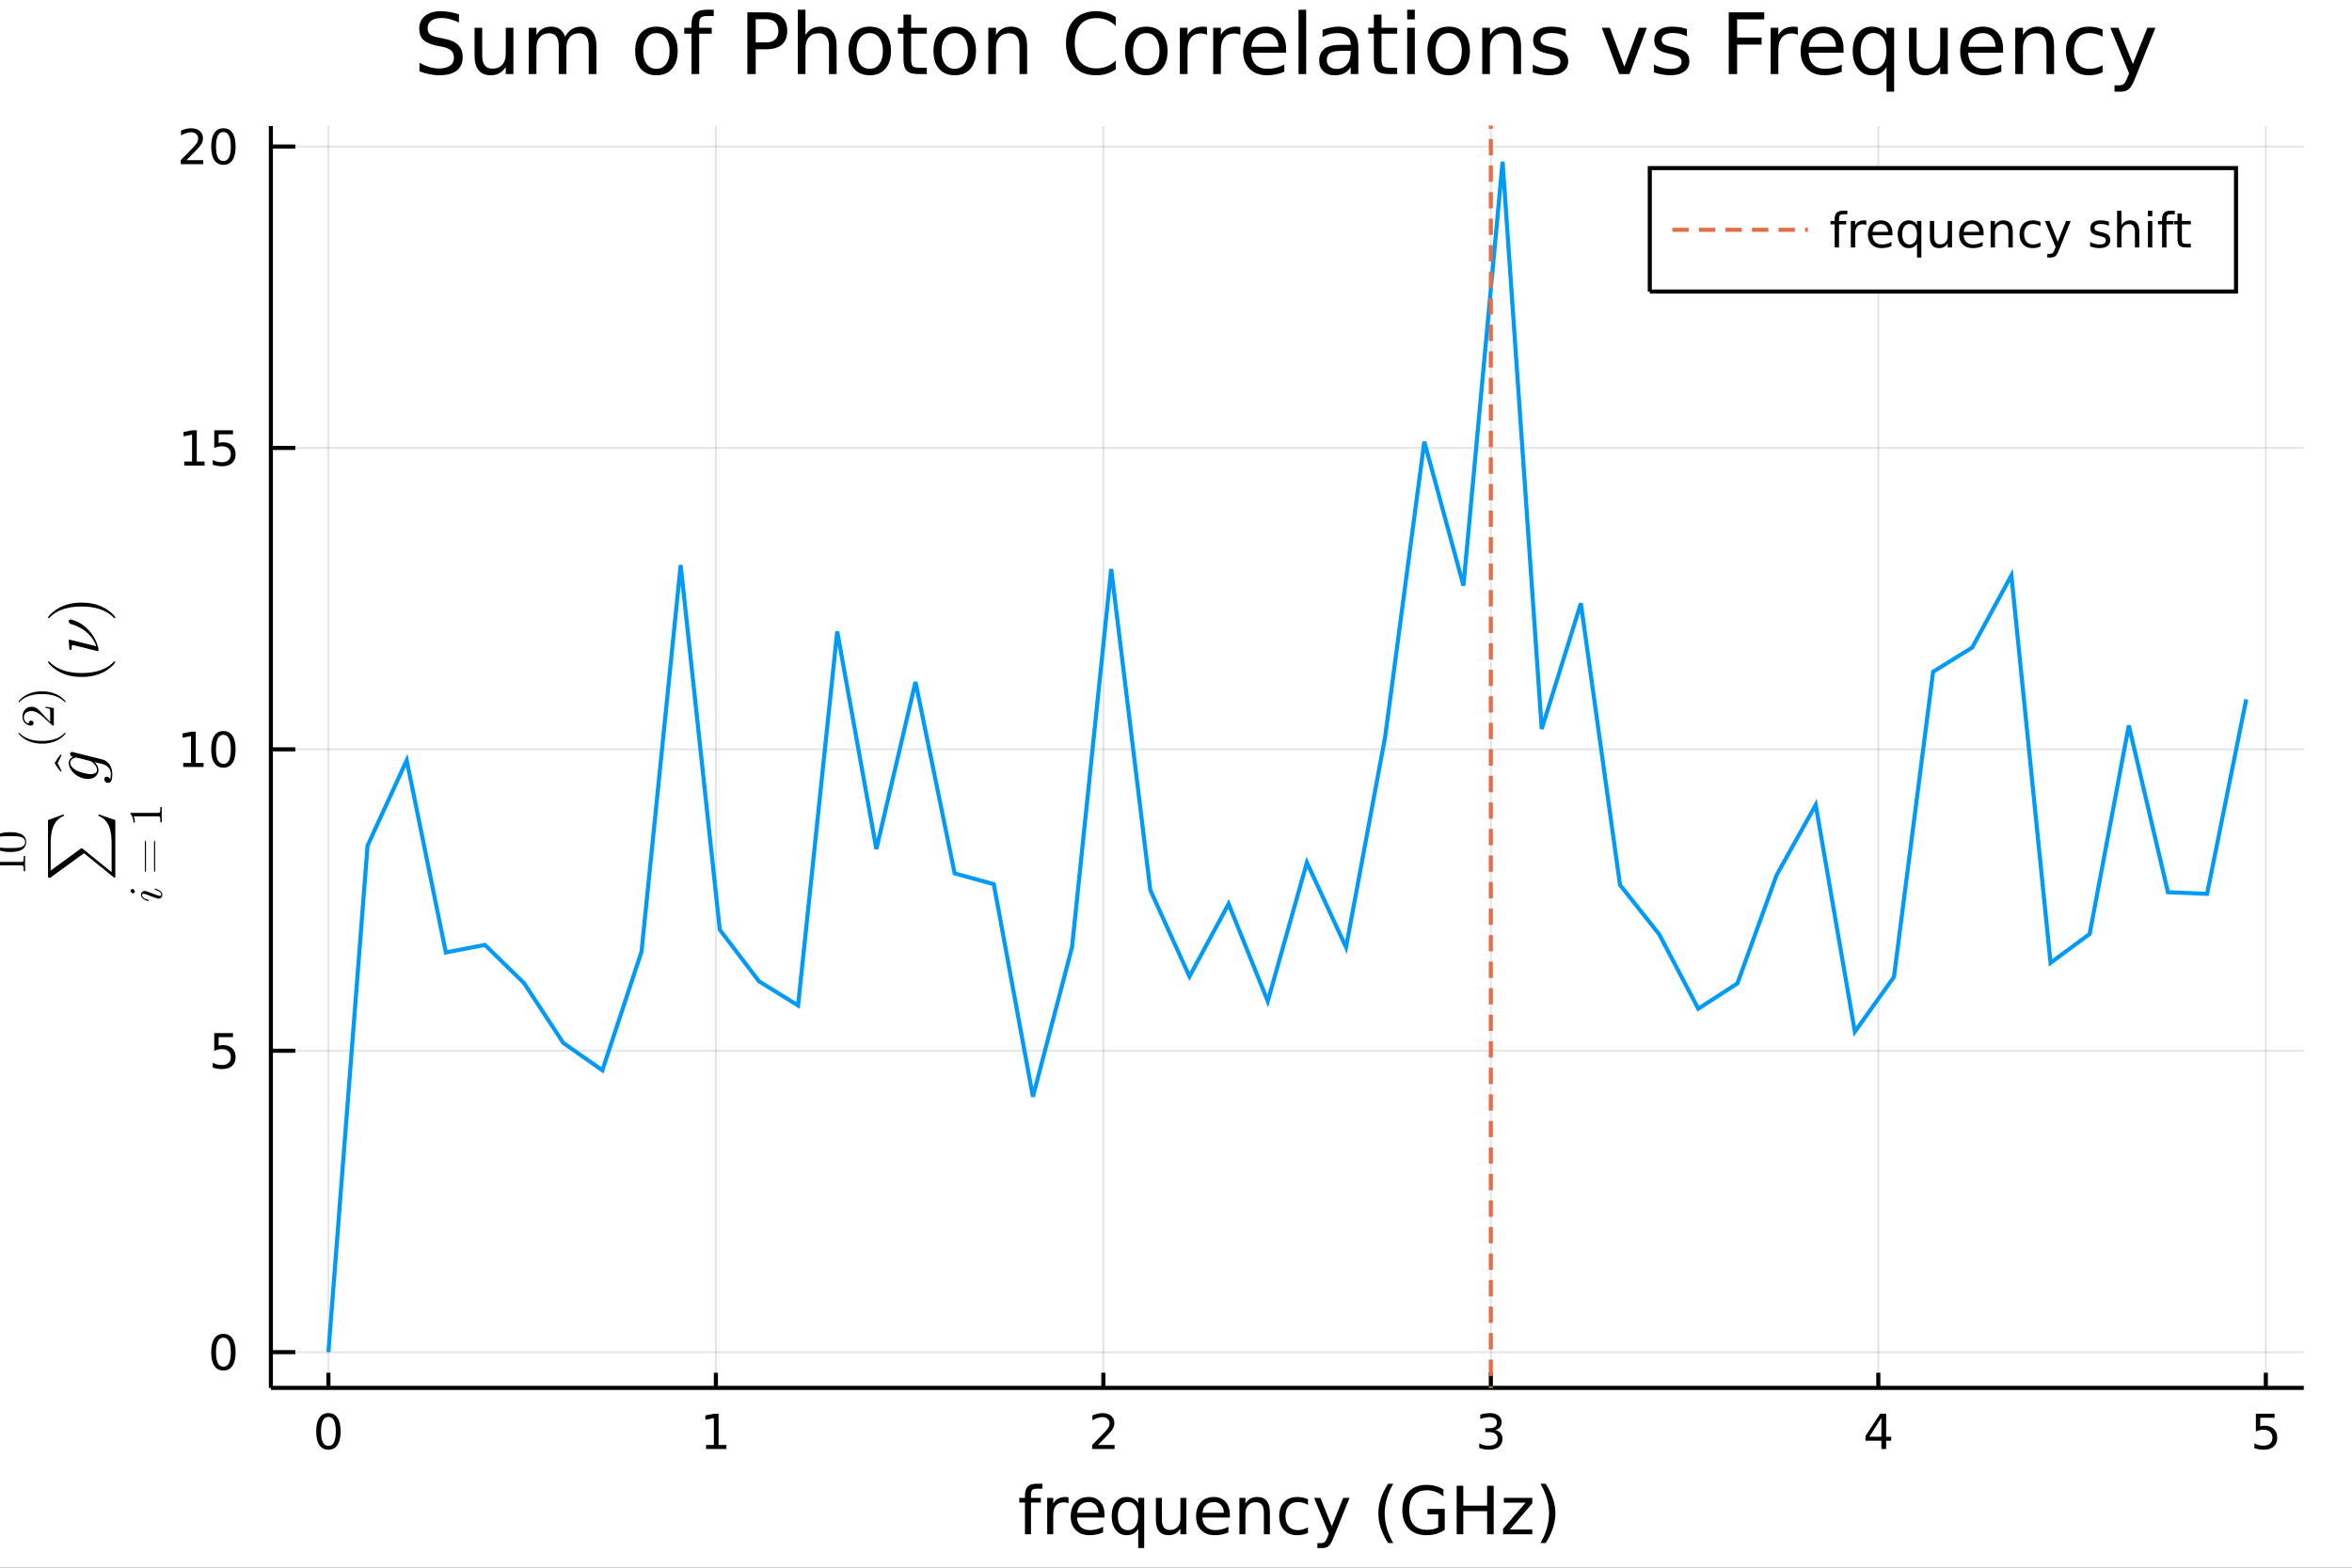 <?xml version="1.0" encoding="utf-8"?>
<svg xmlns="http://www.w3.org/2000/svg" xmlns:xlink="http://www.w3.org/1999/xlink" width="576" height="384" viewBox="0 0 2304 1536">
<rect x="0" y="0" width="2304" height="1536" fill="#333333" stroke="none"/>
<defs>
  <clipPath id="clip300">
    <rect x="0" y="0" width="2304" height="1536"/>
  </clipPath>
</defs>
<path clip-path="url(#clip300)" d="
M0 1536 L2304 1536 L2304 0 L0 0  Z
  " fill="#ffffff" fill-rule="evenodd" fill-opacity="1"/>
<defs>
  <clipPath id="clip301">
    <rect x="460" y="0" width="1614" height="1536"/>
  </clipPath>
</defs>
<defs>
  <clipPath id="clip302">
    <rect x="189" y="123" width="2068" height="1237"/>
  </clipPath>
</defs>
<path clip-path="url(#clip300)" d="
M265.352 1359.82 L2256.76 1359.82 L2256.76 123.472 L265.352 123.472  Z
  " fill="#ffffff" fill-rule="evenodd" fill-opacity="1"/>
<defs>
  <clipPath id="clip303">
    <rect x="265" y="123" width="1992" height="1237"/>
  </clipPath>
</defs>
<polyline clip-path="url(#clip303)" style="stroke:#000000; stroke-width:2; stroke-opacity:0.1; fill:none" points="
  321.712,1359.82 321.712,123.472 
  "/>
<polyline clip-path="url(#clip303)" style="stroke:#000000; stroke-width:2; stroke-opacity:0.1; fill:none" points="
  701.283,1359.82 701.283,123.472 
  "/>
<polyline clip-path="url(#clip303)" style="stroke:#000000; stroke-width:2; stroke-opacity:0.1; fill:none" points="
  1080.85,1359.82 1080.85,123.472 
  "/>
<polyline clip-path="url(#clip303)" style="stroke:#000000; stroke-width:2; stroke-opacity:0.1; fill:none" points="
  1460.42,1359.82 1460.42,123.472 
  "/>
<polyline clip-path="url(#clip303)" style="stroke:#000000; stroke-width:2; stroke-opacity:0.1; fill:none" points="
  1839.99,1359.82 1839.99,123.472 
  "/>
<polyline clip-path="url(#clip303)" style="stroke:#000000; stroke-width:2; stroke-opacity:0.1; fill:none" points="
  2219.57,1359.82 2219.57,123.472 
  "/>
<polyline clip-path="url(#clip300)" style="stroke:#000000; stroke-width:4; stroke-opacity:1; fill:none" points="
  265.352,1359.82 2256.76,1359.82 
  "/>
<polyline clip-path="url(#clip300)" style="stroke:#000000; stroke-width:4; stroke-opacity:1; fill:none" points="
  321.712,1359.82 321.712,1344.98 
  "/>
<polyline clip-path="url(#clip300)" style="stroke:#000000; stroke-width:4; stroke-opacity:1; fill:none" points="
  701.283,1359.82 701.283,1344.98 
  "/>
<polyline clip-path="url(#clip300)" style="stroke:#000000; stroke-width:4; stroke-opacity:1; fill:none" points="
  1080.85,1359.82 1080.85,1344.98 
  "/>
<polyline clip-path="url(#clip300)" style="stroke:#000000; stroke-width:4; stroke-opacity:1; fill:none" points="
  1460.42,1359.82 1460.42,1344.98 
  "/>
<polyline clip-path="url(#clip300)" style="stroke:#000000; stroke-width:4; stroke-opacity:1; fill:none" points="
  1839.99,1359.82 1839.99,1344.98 
  "/>
<polyline clip-path="url(#clip300)" style="stroke:#000000; stroke-width:4; stroke-opacity:1; fill:none" points="
  2219.57,1359.82 2219.57,1344.98 
  "/>
<path clip-path="url(#clip300)" d="M 0 0 M321.712 1388.24 Q318.101 1388.24 316.272 1391.81 Q314.467 1395.35 314.467 1402.48 Q314.467 1409.59 316.272 1413.15 Q318.101 1416.69 321.712 1416.69 Q325.346 1416.69 327.152 1413.15 Q328.981 1409.59 328.981 1402.48 Q328.981 1395.35 327.152 1391.81 Q325.346 1388.24 321.712 1388.24 M321.712 1384.54 Q327.522 1384.54 330.578 1389.15 Q333.656 1393.73 333.656 1402.48 Q333.656 1411.21 330.578 1415.81 Q327.522 1420.4 321.712 1420.4 Q315.902 1420.4 312.823 1415.81 Q309.768 1411.21 309.768 1402.48 Q309.768 1393.73 312.823 1389.15 Q315.902 1384.54 321.712 1384.54 Z" fill="#000000" fill-rule="evenodd" fill-opacity="1" /><path clip-path="url(#clip300)" d="M 0 0 M691.665 1415.79 L699.304 1415.79 L699.304 1389.42 L690.993 1391.09 L690.993 1386.83 L699.257 1385.16 L703.933 1385.16 L703.933 1415.79 L711.572 1415.79 L711.572 1419.72 L691.665 1419.72 L691.665 1415.79 Z" fill="#000000" fill-rule="evenodd" fill-opacity="1" /><path clip-path="url(#clip300)" d="M 0 0 M1075.51 1415.79 L1091.83 1415.79 L1091.83 1419.72 L1069.88 1419.72 L1069.88 1415.79 Q1072.54 1413.03 1077.13 1408.4 Q1081.73 1403.75 1082.91 1402.41 Q1085.16 1399.89 1086.04 1398.15 Q1086.94 1396.39 1086.94 1394.7 Q1086.94 1391.95 1085 1390.21 Q1083.08 1388.47 1079.97 1388.47 Q1077.77 1388.47 1075.32 1389.24 Q1072.89 1390 1070.11 1391.55 L1070.11 1386.83 Q1072.94 1385.7 1075.39 1385.12 Q1077.84 1384.54 1079.88 1384.54 Q1085.25 1384.54 1088.45 1387.22 Q1091.64 1389.91 1091.64 1394.4 Q1091.64 1396.53 1090.83 1398.45 Q1090.04 1400.35 1087.94 1402.94 Q1087.36 1403.61 1084.26 1406.83 Q1081.15 1410.02 1075.51 1415.79 Z" fill="#000000" fill-rule="evenodd" fill-opacity="1" /><path clip-path="url(#clip300)" d="M 0 0 M1464.67 1401.09 Q1468.03 1401.81 1469.9 1404.08 Q1471.8 1406.34 1471.8 1409.68 Q1471.8 1414.79 1468.28 1417.59 Q1464.76 1420.4 1458.28 1420.4 Q1456.11 1420.4 1453.79 1419.96 Q1451.5 1419.54 1449.05 1418.68 L1449.05 1414.17 Q1450.99 1415.3 1453.31 1415.88 Q1455.62 1416.46 1458.14 1416.46 Q1462.54 1416.46 1464.83 1414.72 Q1467.15 1412.99 1467.15 1409.68 Q1467.15 1406.62 1465 1404.91 Q1462.87 1403.17 1459.05 1403.17 L1455.02 1403.17 L1455.02 1399.33 L1459.23 1399.33 Q1462.68 1399.33 1464.51 1397.96 Q1466.34 1396.58 1466.34 1393.98 Q1466.34 1391.32 1464.44 1389.91 Q1462.57 1388.47 1459.05 1388.47 Q1457.13 1388.47 1454.93 1388.89 Q1452.73 1389.31 1450.09 1390.19 L1450.09 1386.02 Q1452.75 1385.28 1455.07 1384.91 Q1457.4 1384.54 1459.46 1384.54 Q1464.79 1384.54 1467.89 1386.97 Q1470.99 1389.38 1470.99 1393.5 Q1470.99 1396.37 1469.35 1398.36 Q1467.7 1400.33 1464.67 1401.09 Z" fill="#000000" fill-rule="evenodd" fill-opacity="1" /><path clip-path="url(#clip300)" d="M 0 0 M1843 1389.24 L1831.2 1407.69 L1843 1407.69 L1843 1389.24 M1841.78 1385.16 L1847.66 1385.16 L1847.66 1407.69 L1852.59 1407.69 L1852.59 1411.58 L1847.66 1411.58 L1847.66 1419.72 L1843 1419.72 L1843 1411.58 L1827.4 1411.58 L1827.4 1407.06 L1841.78 1385.16 Z" fill="#000000" fill-rule="evenodd" fill-opacity="1" /><path clip-path="url(#clip300)" d="M 0 0 M2209.84 1385.16 L2228.2 1385.16 L2228.2 1389.1 L2214.13 1389.1 L2214.13 1397.57 Q2215.14 1397.22 2216.16 1397.06 Q2217.18 1396.88 2218.2 1396.88 Q2223.99 1396.88 2227.37 1400.05 Q2230.75 1403.22 2230.75 1408.64 Q2230.75 1414.21 2227.27 1417.32 Q2223.8 1420.4 2217.48 1420.4 Q2215.31 1420.4 2213.04 1420.02 Q2210.79 1419.65 2208.39 1418.91 L2208.39 1414.21 Q2210.47 1415.35 2212.69 1415.9 Q2214.91 1416.46 2217.39 1416.46 Q2221.39 1416.46 2223.73 1414.35 Q2226.07 1412.25 2226.07 1408.64 Q2226.07 1405.02 2223.73 1402.92 Q2221.39 1400.81 2217.39 1400.81 Q2215.51 1400.81 2213.64 1401.23 Q2211.79 1401.65 2209.84 1402.52 L2209.84 1385.16 Z" fill="#000000" fill-rule="evenodd" fill-opacity="1" /><path clip-path="url(#clip300)" d="M 0 0 M1021.16 1453.72 L1021.16 1458.59 L1015.56 1458.59 Q1012.41 1458.59 1011.17 1459.86 Q1009.96 1461.13 1009.96 1464.44 L1009.96 1467.6 L1019.6 1467.6 L1019.6 1472.15 L1009.96 1472.15 L1009.96 1503.24 L1004.07 1503.24 L1004.07 1472.15 L998.468 1472.15 L998.468 1467.6 L1004.07 1467.6 L1004.07 1465.11 Q1004.07 1459.16 1006.84 1456.46 Q1009.61 1453.72 1015.62 1453.72 L1021.16 1453.72 Z" fill="#000000" fill-rule="evenodd" fill-opacity="1" /><path clip-path="url(#clip300)" d="M 0 0 M1046.72 1473.07 Q1045.73 1472.5 1044.56 1472.24 Q1043.41 1471.96 1042.01 1471.96 Q1037.04 1471.96 1034.37 1475.2 Q1031.73 1478.42 1031.73 1484.47 L1031.73 1503.24 L1025.84 1503.24 L1025.84 1467.6 L1031.73 1467.6 L1031.73 1473.13 Q1033.58 1469.89 1036.54 1468.33 Q1039.5 1466.74 1043.73 1466.74 Q1044.33 1466.74 1045.07 1466.83 Q1045.8 1466.9 1046.69 1467.05 L1046.72 1473.07 Z" fill="#000000" fill-rule="evenodd" fill-opacity="1" /><path clip-path="url(#clip300)" d="M 0 0 M1081.92 1483.96 L1081.92 1486.82 L1055 1486.82 Q1055.38 1492.87 1058.62 1496.05 Q1061.9 1499.2 1067.73 1499.2 Q1071.1 1499.2 1074.25 1498.37 Q1077.43 1497.55 1080.55 1495.89 L1080.55 1501.43 Q1077.4 1502.77 1074.09 1503.47 Q1070.78 1504.17 1067.38 1504.17 Q1058.85 1504.17 1053.85 1499.2 Q1048.88 1494.24 1048.88 1485.77 Q1048.88 1477.02 1053.6 1471.89 Q1058.34 1466.74 1066.36 1466.74 Q1073.55 1466.74 1077.72 1471.38 Q1081.92 1476 1081.92 1483.96 M1076.07 1482.24 Q1076 1477.43 1073.36 1474.57 Q1070.75 1471.7 1066.42 1471.7 Q1061.52 1471.7 1058.56 1474.47 Q1055.63 1477.24 1055.19 1482.27 L1076.07 1482.24 Z" fill="#000000" fill-rule="evenodd" fill-opacity="1" /><path clip-path="url(#clip300)" d="M 0 0 M1095.04 1485.45 Q1095.04 1491.91 1097.68 1495.6 Q1100.35 1499.27 1105 1499.27 Q1109.65 1499.27 1112.32 1495.6 Q1114.99 1491.91 1114.99 1485.45 Q1114.99 1478.99 1112.32 1475.33 Q1109.65 1471.64 1105 1471.64 Q1100.35 1471.64 1097.68 1475.33 Q1095.04 1478.99 1095.04 1485.45 M1114.99 1497.9 Q1113.15 1501.08 1110.31 1502.64 Q1107.51 1504.17 1103.57 1504.17 Q1097.1 1504.17 1093.03 1499.01 Q1088.99 1493.85 1088.99 1485.45 Q1088.99 1477.05 1093.03 1471.89 Q1097.1 1466.74 1103.57 1466.74 Q1107.51 1466.74 1110.31 1468.3 Q1113.15 1469.82 1114.99 1473.01 L1114.99 1467.6 L1120.85 1467.6 L1120.85 1516.8 L1114.99 1516.8 L1114.99 1497.9 Z" fill="#000000" fill-rule="evenodd" fill-opacity="1" /><path clip-path="url(#clip300)" d="M 0 0 M1132.31 1489.18 L1132.31 1467.6 L1138.16 1467.6 L1138.16 1488.95 Q1138.16 1494.01 1140.14 1496.56 Q1142.11 1499.07 1146.06 1499.07 Q1150.8 1499.07 1153.54 1496.05 Q1156.31 1493.03 1156.31 1487.81 L1156.31 1467.6 L1162.16 1467.6 L1162.16 1503.24 L1156.31 1503.24 L1156.31 1497.77 Q1154.17 1501.02 1151.34 1502.61 Q1148.54 1504.17 1144.82 1504.17 Q1138.67 1504.17 1135.49 1500.35 Q1132.31 1496.53 1132.31 1489.18 M1147.04 1466.74 L1147.04 1466.74 Z" fill="#000000" fill-rule="evenodd" fill-opacity="1" /><path clip-path="url(#clip300)" d="M 0 0 M1204.72 1483.96 L1204.72 1486.82 L1177.79 1486.82 Q1178.17 1492.87 1181.42 1496.05 Q1184.7 1499.2 1190.52 1499.2 Q1193.9 1499.2 1197.05 1498.37 Q1200.23 1497.55 1203.35 1495.89 L1203.35 1501.43 Q1200.2 1502.77 1196.89 1503.47 Q1193.58 1504.17 1190.17 1504.17 Q1181.64 1504.17 1176.64 1499.2 Q1171.68 1494.24 1171.68 1485.77 Q1171.68 1477.02 1176.39 1471.89 Q1181.13 1466.74 1189.15 1466.74 Q1196.35 1466.74 1200.52 1471.38 Q1204.72 1476 1204.72 1483.96 M1198.86 1482.24 Q1198.8 1477.43 1196.16 1474.57 Q1193.55 1471.7 1189.22 1471.7 Q1184.32 1471.7 1181.36 1474.47 Q1178.43 1477.24 1177.98 1482.27 L1198.86 1482.24 Z" fill="#000000" fill-rule="evenodd" fill-opacity="1" /><path clip-path="url(#clip300)" d="M 0 0 M1243.96 1481.73 L1243.96 1503.24 L1238.11 1503.24 L1238.11 1481.92 Q1238.11 1476.86 1236.13 1474.34 Q1234.16 1471.83 1230.21 1471.83 Q1225.47 1471.83 1222.73 1474.85 Q1219.99 1477.88 1219.99 1483.1 L1219.99 1503.24 L1214.11 1503.24 L1214.11 1467.6 L1219.99 1467.6 L1219.99 1473.13 Q1222.1 1469.92 1224.93 1468.33 Q1227.79 1466.74 1231.52 1466.74 Q1237.66 1466.74 1240.81 1470.56 Q1243.96 1474.34 1243.96 1481.73 Z" fill="#000000" fill-rule="evenodd" fill-opacity="1" /><path clip-path="url(#clip300)" d="M 0 0 M1281.3 1468.96 L1281.3 1474.44 Q1278.81 1473.07 1276.3 1472.4 Q1273.82 1471.7 1271.27 1471.7 Q1265.57 1471.7 1262.42 1475.33 Q1259.27 1478.93 1259.27 1485.45 Q1259.27 1491.98 1262.42 1495.6 Q1265.57 1499.2 1271.27 1499.2 Q1273.82 1499.2 1276.3 1498.53 Q1278.81 1497.83 1281.3 1496.46 L1281.3 1501.88 Q1278.85 1503.02 1276.2 1503.59 Q1273.59 1504.17 1270.63 1504.17 Q1262.58 1504.17 1257.84 1499.11 Q1253.1 1494.05 1253.1 1485.45 Q1253.1 1476.73 1257.87 1471.73 Q1262.68 1466.74 1271.02 1466.74 Q1273.72 1466.74 1276.3 1467.31 Q1278.88 1467.85 1281.3 1468.96 Z" fill="#000000" fill-rule="evenodd" fill-opacity="1" /><path clip-path="url(#clip300)" d="M 0 0 M1306.31 1506.55 Q1303.83 1512.92 1301.48 1514.86 Q1299.12 1516.8 1295.17 1516.8 L1290.5 1516.8 L1290.5 1511.9 L1293.93 1511.9 Q1296.35 1511.9 1297.69 1510.76 Q1299.03 1509.61 1300.65 1505.34 L1301.7 1502.67 L1287.28 1467.6 L1293.49 1467.6 L1304.63 1495.48 L1315.77 1467.6 L1321.97 1467.6 L1306.31 1506.55 Z" fill="#000000" fill-rule="evenodd" fill-opacity="1" /><path clip-path="url(#clip300)" d="M 0 0 M1364.85 1453.78 Q1360.58 1461.1 1358.51 1468.26 Q1356.44 1475.43 1356.44 1482.78 Q1356.44 1490.13 1358.51 1497.36 Q1360.61 1504.55 1364.85 1511.84 L1359.75 1511.84 Q1354.98 1504.36 1352.59 1497.13 Q1350.24 1489.91 1350.24 1482.78 Q1350.24 1475.68 1352.59 1468.49 Q1354.95 1461.29 1359.75 1453.78 L1364.85 1453.78 Z" fill="#000000" fill-rule="evenodd" fill-opacity="1" /><path clip-path="url(#clip300)" d="M 0 0 M1408.87 1496.46 L1408.87 1483.7 L1398.36 1483.7 L1398.36 1478.42 L1415.23 1478.42 L1415.23 1498.82 Q1411.51 1501.46 1407.02 1502.83 Q1402.53 1504.17 1397.44 1504.17 Q1386.3 1504.17 1380 1497.67 Q1373.73 1491.15 1373.73 1479.53 Q1373.73 1467.88 1380 1461.39 Q1386.3 1454.86 1397.44 1454.86 Q1402.09 1454.86 1406.26 1456.01 Q1410.46 1457.16 1413.99 1459.38 L1413.99 1466.23 Q1410.43 1463.2 1406.41 1461.68 Q1402.4 1460.15 1397.98 1460.15 Q1389.26 1460.15 1384.87 1465.02 Q1380.51 1469.89 1380.51 1479.53 Q1380.51 1489.14 1384.87 1494.01 Q1389.26 1498.88 1397.98 1498.88 Q1401.39 1498.88 1404.06 1498.31 Q1406.73 1497.71 1408.87 1496.46 Z" fill="#000000" fill-rule="evenodd" fill-opacity="1" /><path clip-path="url(#clip300)" d="M 0 0 M1426.98 1455.72 L1433.41 1455.72 L1433.41 1475.2 L1456.77 1475.2 L1456.77 1455.72 L1463.2 1455.72 L1463.2 1503.24 L1456.77 1503.24 L1456.77 1480.61 L1433.41 1480.61 L1433.41 1503.24 L1426.98 1503.24 L1426.98 1455.72 Z" fill="#000000" fill-rule="evenodd" fill-opacity="1" /><path clip-path="url(#clip300)" d="M 0 0 M1473.19 1467.6 L1501.01 1467.6 L1501.01 1472.94 L1478.98 1498.57 L1501.01 1498.57 L1501.01 1503.24 L1472.4 1503.24 L1472.4 1497.9 L1494.42 1472.27 L1473.19 1472.27 L1473.19 1467.6 Z" fill="#000000" fill-rule="evenodd" fill-opacity="1" /><path clip-path="url(#clip300)" d="M 0 0 M1509.03 1453.78 L1514.12 1453.78 Q1518.9 1461.29 1521.25 1468.49 Q1523.64 1475.68 1523.64 1482.78 Q1523.64 1489.91 1521.25 1497.13 Q1518.9 1504.36 1514.12 1511.84 L1509.03 1511.84 Q1513.26 1504.55 1515.33 1497.36 Q1517.43 1490.13 1517.43 1482.78 Q1517.43 1475.43 1515.33 1468.26 Q1513.26 1461.1 1509.03 1453.78 Z" fill="#000000" fill-rule="evenodd" fill-opacity="1" /><polyline clip-path="url(#clip303)" style="stroke:#000000; stroke-width:2; stroke-opacity:0.1; fill:none" points="
  265.352,1324.83 2256.76,1324.83 
  "/>
<polyline clip-path="url(#clip303)" style="stroke:#000000; stroke-width:2; stroke-opacity:0.1; fill:none" points="
  265.352,1029.51 2256.76,1029.51 
  "/>
<polyline clip-path="url(#clip303)" style="stroke:#000000; stroke-width:2; stroke-opacity:0.1; fill:none" points="
  265.352,734.19 2256.76,734.19 
  "/>
<polyline clip-path="url(#clip303)" style="stroke:#000000; stroke-width:2; stroke-opacity:0.1; fill:none" points="
  265.352,438.871 2256.76,438.871 
  "/>
<polyline clip-path="url(#clip303)" style="stroke:#000000; stroke-width:2; stroke-opacity:0.1; fill:none" points="
  265.352,143.552 2256.76,143.552 
  "/>
<polyline clip-path="url(#clip300)" style="stroke:#000000; stroke-width:4; stroke-opacity:1; fill:none" points="
  265.352,1359.82 265.352,123.472 
  "/>
<polyline clip-path="url(#clip300)" style="stroke:#000000; stroke-width:4; stroke-opacity:1; fill:none" points="
  265.352,1324.83 289.248,1324.83 
  "/>
<polyline clip-path="url(#clip300)" style="stroke:#000000; stroke-width:4; stroke-opacity:1; fill:none" points="
  265.352,1029.51 289.248,1029.51 
  "/>
<polyline clip-path="url(#clip300)" style="stroke:#000000; stroke-width:4; stroke-opacity:1; fill:none" points="
  265.352,734.19 289.248,734.19 
  "/>
<polyline clip-path="url(#clip300)" style="stroke:#000000; stroke-width:4; stroke-opacity:1; fill:none" points="
  265.352,438.871 289.248,438.871 
  "/>
<polyline clip-path="url(#clip300)" style="stroke:#000000; stroke-width:4; stroke-opacity:1; fill:none" points="
  265.352,143.552 289.248,143.552 
  "/>
<path clip-path="url(#clip300)" d="M 0 0 M218.847 1310.63 Q215.236 1310.63 213.407 1314.19 Q211.602 1317.73 211.602 1324.86 Q211.602 1331.97 213.407 1335.53 Q215.236 1339.08 218.847 1339.08 Q222.481 1339.08 224.287 1335.53 Q226.116 1331.97 226.116 1324.86 Q226.116 1317.73 224.287 1314.19 Q222.481 1310.63 218.847 1310.63 M218.847 1306.92 Q224.657 1306.92 227.713 1311.53 Q230.792 1316.11 230.792 1324.86 Q230.792 1333.59 227.713 1338.2 Q224.657 1342.78 218.847 1342.78 Q213.037 1342.78 209.958 1338.2 Q206.903 1333.59 206.903 1324.86 Q206.903 1316.11 209.958 1311.53 Q213.037 1306.92 218.847 1306.92 Z" fill="#000000" fill-rule="evenodd" fill-opacity="1" /><path clip-path="url(#clip300)" d="M 0 0 M209.889 1012.23 L228.245 1012.23 L228.245 1016.16 L214.171 1016.16 L214.171 1024.64 Q215.19 1024.29 216.208 1024.13 Q217.227 1023.94 218.245 1023.94 Q224.032 1023.94 227.412 1027.11 Q230.792 1030.29 230.792 1035.7 Q230.792 1041.28 227.319 1044.38 Q223.847 1047.46 217.528 1047.46 Q215.352 1047.46 213.083 1047.09 Q210.838 1046.72 208.431 1045.98 L208.431 1041.28 Q210.514 1042.41 212.736 1042.97 Q214.958 1043.53 217.435 1043.53 Q221.44 1043.53 223.778 1041.42 Q226.116 1039.31 226.116 1035.7 Q226.116 1032.09 223.778 1029.98 Q221.44 1027.88 217.435 1027.88 Q215.56 1027.88 213.685 1028.29 Q211.833 1028.71 209.889 1029.59 L209.889 1012.23 Z" fill="#000000" fill-rule="evenodd" fill-opacity="1" /><path clip-path="url(#clip300)" d="M 0 0 M179.496 747.535 L187.134 747.535 L187.134 721.17 L178.824 722.836 L178.824 718.577 L187.088 716.91 L191.764 716.91 L191.764 747.535 L199.403 747.535 L199.403 751.47 L179.496 751.47 L179.496 747.535 Z" fill="#000000" fill-rule="evenodd" fill-opacity="1" /><path clip-path="url(#clip300)" d="M 0 0 M218.847 719.989 Q215.236 719.989 213.407 723.554 Q211.602 727.095 211.602 734.225 Q211.602 741.331 213.407 744.896 Q215.236 748.438 218.847 748.438 Q222.481 748.438 224.287 744.896 Q226.116 741.331 226.116 734.225 Q226.116 727.095 224.287 723.554 Q222.481 719.989 218.847 719.989 M218.847 716.285 Q224.657 716.285 227.713 720.892 Q230.792 725.475 230.792 734.225 Q230.792 742.952 227.713 747.558 Q224.657 752.142 218.847 752.142 Q213.037 752.142 209.958 747.558 Q206.903 742.952 206.903 734.225 Q206.903 725.475 209.958 720.892 Q213.037 716.285 218.847 716.285 Z" fill="#000000" fill-rule="evenodd" fill-opacity="1" /><path clip-path="url(#clip300)" d="M 0 0 M180.491 452.216 L188.13 452.216 L188.13 425.85 L179.82 427.517 L179.82 423.258 L188.083 421.591 L192.759 421.591 L192.759 452.216 L200.398 452.216 L200.398 456.151 L180.491 456.151 L180.491 452.216 Z" fill="#000000" fill-rule="evenodd" fill-opacity="1" /><path clip-path="url(#clip300)" d="M 0 0 M209.889 421.591 L228.245 421.591 L228.245 425.526 L214.171 425.526 L214.171 433.998 Q215.19 433.651 216.208 433.489 Q217.227 433.304 218.245 433.304 Q224.032 433.304 227.412 436.475 Q230.792 439.647 230.792 445.063 Q230.792 450.642 227.319 453.744 Q223.847 456.822 217.528 456.822 Q215.352 456.822 213.083 456.452 Q210.838 456.082 208.431 455.341 L208.431 450.642 Q210.514 451.776 212.736 452.332 Q214.958 452.887 217.435 452.887 Q221.44 452.887 223.778 450.781 Q226.116 448.674 226.116 445.063 Q226.116 441.452 223.778 439.346 Q221.44 437.239 217.435 437.239 Q215.56 437.239 213.685 437.656 Q211.833 438.072 209.889 438.952 L209.889 421.591 Z" fill="#000000" fill-rule="evenodd" fill-opacity="1" /><path clip-path="url(#clip300)" d="M 0 0 M182.713 156.897 L199.032 156.897 L199.032 160.832 L177.088 160.832 L177.088 156.897 Q179.75 154.142 184.333 149.512 Q188.94 144.86 190.12 143.517 Q192.366 140.994 193.245 139.258 Q194.148 137.499 194.148 135.809 Q194.148 133.054 192.204 131.318 Q190.283 129.582 187.181 129.582 Q184.982 129.582 182.528 130.346 Q180.097 131.11 177.32 132.661 L177.32 127.938 Q180.144 126.804 182.597 126.225 Q185.051 125.647 187.088 125.647 Q192.458 125.647 195.653 128.332 Q198.847 131.017 198.847 135.508 Q198.847 137.637 198.037 139.559 Q197.25 141.457 195.144 144.049 Q194.565 144.721 191.463 147.938 Q188.361 151.133 182.713 156.897 Z" fill="#000000" fill-rule="evenodd" fill-opacity="1" /><path clip-path="url(#clip300)" d="M 0 0 M218.847 129.35 Q215.236 129.35 213.407 132.915 Q211.602 136.457 211.602 143.587 Q211.602 150.693 213.407 154.258 Q215.236 157.799 218.847 157.799 Q222.481 157.799 224.287 154.258 Q226.116 150.693 226.116 143.587 Q226.116 136.457 224.287 132.915 Q222.481 129.35 218.847 129.35 M218.847 125.647 Q224.657 125.647 227.713 130.253 Q230.792 134.837 230.792 143.587 Q230.792 152.313 227.713 156.92 Q224.657 161.503 218.847 161.503 Q213.037 161.503 209.958 156.92 Q206.903 152.313 206.903 143.587 Q206.903 134.837 209.958 130.253 Q213.037 125.647 218.847 125.647 Z" fill="#000000" fill-rule="evenodd" fill-opacity="1" /><path clip-path="url(#clip300)" d="M 0 0 M96.548 797.856 L112.973 803.524 L112.973 858.21 Q112.973 858.951 112.941 859.24 Q112.909 859.53 112.748 859.756 Q112.587 859.981 112.233 859.981 Q111.943 859.981 111.202 859.402 L82.249 835.988 L49.141 860.046 Q47.628 860.046 47.338 859.788 Q47.016 859.53 47.016 858.21 L47.016 803.524 L62.442 797.856 L62.442 799.499 Q60.446 800.239 58.771 801.431 Q57.064 802.59 55.84 803.943 Q54.616 805.263 53.65 807.003 Q52.652 808.709 52.04 810.32 Q51.396 811.898 50.945 813.862 Q50.462 815.827 50.236 817.405 Q49.979 818.951 49.85 820.883 Q49.721 822.816 49.689 824.039 Q49.657 825.263 49.657 826.809 L49.657 852.928 L79.061 831.511 Q79.801 831.028 79.995 831.028 Q80.284 831.028 81.057 831.64 L109.334 854.506 L109.334 826.487 Q109.334 817.469 107.434 811.189 Q105.985 806.938 103.118 803.846 Q100.252 800.722 96.548 799.499 L96.548 797.856 Z" fill="#000000" fill-rule="evenodd" fill-opacity="1" /><path clip-path="url(#clip300)" d="M 0 0 M129.637 871.053 Q130.629 871.053 131.373 871.865 Q132.095 872.654 132.095 873.51 Q132.095 874.299 131.621 874.795 Q131.125 875.269 130.426 875.269 Q129.502 875.269 128.736 874.48 Q127.969 873.691 127.969 872.766 Q127.969 872 128.443 871.527 Q128.916 871.053 129.637 871.053 M151.888 870.647 Q152.069 870.647 152.79 870.85 Q153.489 871.053 154.571 871.549 Q155.631 872.023 156.623 872.676 Q157.615 873.33 158.314 874.412 Q159.012 875.472 159.012 876.689 Q159.012 878.335 157.93 879.417 Q156.848 880.477 155.225 880.477 Q154.346 880.477 151.528 879.417 Q143.322 876.351 142.984 876.238 Q141.699 875.72 140.571 875.72 Q140.053 875.72 139.737 875.832 Q139.399 875.945 139.286 876.171 Q139.151 876.396 139.128 876.531 Q139.106 876.644 139.106 876.869 Q139.106 878.2 140.459 879.44 Q141.811 880.679 144.832 881.536 Q145.396 881.716 145.531 881.829 Q145.666 881.942 145.666 882.28 Q145.644 882.844 145.193 882.844 Q145.058 882.844 144.539 882.686 Q143.998 882.528 143.186 882.235 Q142.352 881.942 141.496 881.423 Q140.616 880.905 139.85 880.274 Q139.083 879.62 138.587 878.696 Q138.091 877.771 138.091 876.734 Q138.091 875.043 139.196 874.006 Q140.278 872.947 141.879 872.947 Q142.758 872.947 144.314 873.556 Q146.343 874.299 146.996 874.57 L151.843 876.374 Q153.602 877.027 154.143 877.23 Q154.661 877.411 155.293 877.568 Q155.901 877.704 156.465 877.704 Q157.254 877.704 157.615 877.456 Q157.975 877.185 157.975 876.599 Q157.975 874.976 156.375 873.781 Q154.752 872.586 152.272 871.887 Q152.204 871.865 152.091 871.842 Q151.528 871.662 151.46 871.481 Q151.438 871.391 151.438 871.211 Q151.438 870.647 151.888 870.647 Z" fill="#000000" fill-rule="evenodd" fill-opacity="1" /><path clip-path="url(#clip300)" d="M 0 0 M151.483 854.271 Q150.919 854.225 150.919 853.346 L150.919 825.053 Q150.919 823.723 151.438 823.701 Q152.001 823.701 151.979 824.963 L151.979 853.031 Q152.001 854.271 151.483 854.271 M142.465 854.271 Q141.901 854.271 141.924 853.301 L141.924 825.098 Q141.924 823.723 142.465 823.701 Q142.984 823.701 142.984 824.873 L142.984 853.346 Q142.984 854.271 142.465 854.271 Z" fill="#000000" fill-rule="evenodd" fill-opacity="1" /><path clip-path="url(#clip300)" d="M 0 0 M132.14 805.893 L130.697 805.893 Q130.697 800.347 127.744 797.484 Q127.744 796.695 127.924 796.559 Q128.104 796.424 128.939 796.424 L154.842 796.424 Q156.217 796.424 156.645 795.748 Q157.074 795.071 157.074 792.118 L157.074 790.653 L158.494 790.653 Q158.359 792.276 158.359 798.137 Q158.359 803.999 158.494 805.599 L157.074 805.599 L157.074 804.134 Q157.074 801.226 156.668 800.527 Q156.239 799.828 154.842 799.828 L130.922 799.828 Q132.14 802.24 132.14 805.893 Z" fill="#000000" fill-rule="evenodd" fill-opacity="1" /><path clip-path="url(#clip300)" d="M 0 0 M-1.698 853.952 L-3.141 853.952 Q-3.141 848.406 -6.094 845.543 Q-6.094 844.754 -5.913 844.619 Q-5.733 844.483 -4.899 844.483 L21.004 844.483 Q22.379 844.483 22.808 843.807 Q23.236 843.131 23.236 840.178 L23.236 838.712 L24.656 838.712 Q24.521 840.335 24.521 846.197 Q24.521 852.058 24.656 853.659 L23.236 853.659 L23.236 852.194 Q23.236 849.285 22.83 848.587 Q22.402 847.888 21.004 847.888 L-2.915 847.888 Q-1.698 850.3 -1.698 853.952 Z" fill="#000000" fill-rule="evenodd" fill-opacity="1" /><path clip-path="url(#clip300)" d="M 0 0 M9.89 834.784 Q3.104 834.784 -0.593 833.071 Q-6.094 830.681 -6.094 825.045 Q-6.094 823.85 -5.756 822.61 Q-5.44 821.348 -4.2 819.77 Q-2.96 818.169 -0.931 817.2 Q2.991 815.351 9.89 815.351 Q16.631 815.351 20.305 817.065 Q25.671 819.567 25.671 825.09 Q25.671 827.164 24.611 829.283 Q23.552 831.38 21.004 832.71 Q17.194 834.784 9.89 834.784 M9.326 830.952 Q16.293 830.952 19.065 830.456 Q22.064 829.892 23.371 828.359 Q24.656 826.804 24.656 825.09 Q24.656 823.242 23.281 821.709 Q21.883 820.153 18.885 819.68 Q15.932 819.161 9.326 819.184 Q2.901 819.184 0.331 819.635 Q-2.667 820.243 -3.862 821.866 Q-5.079 823.467 -5.079 825.09 Q-5.079 825.699 -4.899 826.353 Q-4.719 826.984 -4.2 827.908 Q-3.682 828.833 -2.397 829.554 Q-1.112 830.253 0.827 830.591 Q3.33 830.952 9.326 830.952 Z" fill="#000000" fill-rule="evenodd" fill-opacity="1" /><path clip-path="url(#clip300)" d="M 0 0 M59.4 739.265 L60.324 739.828 Q58.813 743.323 56.401 747.674 Q58.813 752.025 60.324 755.519 L59.4 756.06 Q56.086 752.25 53.538 747.674 Q56.108 743.052 59.4 739.265 Z" fill="#000000" fill-rule="evenodd" fill-opacity="1" /><path clip-path="url(#clip300)" d="M 0 0 M70.429 736.755 Q70.462 736.755 71.621 736.949 L100.896 744.291 Q102.442 744.678 103.988 745.773 Q105.566 746.836 106.919 748.543 Q108.303 750.217 109.141 752.794 Q110.01 755.338 110.01 758.269 Q110.01 762.939 109.012 765 Q108.046 767.029 105.985 767.029 Q104.181 767.029 103.15 765.902 Q102.152 764.774 102.152 763.486 Q102.152 762.262 102.861 761.618 Q103.569 760.974 104.471 760.974 Q105.469 760.974 106.468 761.65 Q107.498 762.327 107.885 763.679 Q108.561 761.522 108.561 758.398 Q108.561 751.795 101.572 748.961 Q101.476 748.897 101.444 748.897 L92.716 746.707 L92.651 746.804 Q93.296 747.351 94.036 748.221 Q94.745 749.058 95.614 750.861 Q96.484 752.665 96.484 754.436 Q96.484 758.14 93.65 760.684 Q90.783 763.196 86.049 763.196 Q82.603 763.196 79.157 761.811 Q75.679 760.394 73.135 758.204 Q70.558 755.982 68.948 753.148 Q67.338 750.282 67.338 747.512 Q67.338 745.58 68.497 743.937 Q69.624 742.295 71.492 741.393 Q69.946 741.232 69.302 740.362 Q68.658 739.461 68.658 738.688 Q68.658 737.818 69.141 737.303 Q69.592 736.755 70.429 736.755 M74.455 742.166 Q74.262 742.166 73.746 742.295 Q73.199 742.424 72.329 742.81 Q71.46 743.164 70.687 743.712 Q69.914 744.259 69.367 745.258 Q68.787 746.224 68.787 747.448 Q68.787 749.444 70.462 751.441 Q72.104 753.438 74.648 754.823 Q77.096 756.111 81.83 757.335 Q86.564 758.526 88.98 758.526 Q91.363 758.526 93.199 757.496 Q95.035 756.465 95.035 754.243 Q95.035 751.667 92.651 748.897 Q90.171 746.031 88.046 745.548 L75.453 742.359 Q74.68 742.166 74.455 742.166 Z" fill="#000000" fill-rule="evenodd" fill-opacity="1" /><path clip-path="url(#clip300)" d="M 0 0 M41.175 728.64 Q33.374 728.64 27.085 725.731 Q24.447 724.491 22.238 722.756 Q20.028 721.02 19.059 719.87 Q18.09 718.72 18.09 718.405 Q18.09 717.954 18.54 717.931 Q18.766 717.931 19.329 718.54 Q26.904 725.979 41.175 725.957 Q55.49 725.957 62.772 718.72 Q63.561 717.931 63.809 717.931 Q64.26 717.931 64.26 718.405 Q64.26 718.72 63.336 719.825 Q62.411 720.929 60.292 722.643 Q58.173 724.356 55.58 725.596 Q49.291 728.64 41.175 728.64 Z" fill="#000000" fill-rule="evenodd" fill-opacity="1" /><path clip-path="url(#clip300)" d="M 0 0 M52.717 710.911 Q51.883 710.911 51.635 710.844 Q51.387 710.753 51.004 710.393 L41.13 701.533 Q35.674 696.686 30.917 696.686 Q27.829 696.686 25.619 698.309 Q23.41 699.91 23.41 702.863 Q23.41 704.892 24.65 706.605 Q25.89 708.319 28.099 709.108 Q28.054 708.972 28.054 708.499 Q28.054 707.349 28.775 706.718 Q29.497 706.064 30.466 706.064 Q31.706 706.064 32.315 706.876 Q32.901 707.665 32.901 708.454 Q32.901 708.77 32.833 709.198 Q32.766 709.604 32.135 710.257 Q31.481 710.911 30.331 710.911 Q27.107 710.911 24.537 708.476 Q21.967 706.019 21.967 702.277 Q21.967 698.039 24.492 695.266 Q26.994 692.47 30.917 692.47 Q32.292 692.47 33.555 692.898 Q34.795 693.304 35.764 693.868 Q36.733 694.409 38.289 695.897 Q39.845 697.385 40.949 698.58 Q42.054 699.774 44.398 702.457 L49.155 707.349 L49.155 699.03 Q49.155 694.973 48.795 694.657 Q48.141 694.206 44.692 693.642 L44.692 692.47 L52.717 693.778 L52.717 710.911 Z" fill="#000000" fill-rule="evenodd" fill-opacity="1" /><path clip-path="url(#clip300)" d="M 0 0 M63.809 688.047 Q63.584 688.047 63.02 687.461 Q55.445 680.022 41.175 680.022 Q26.859 680.022 19.622 687.168 Q18.788 688.047 18.54 688.047 Q18.09 688.047 18.09 687.597 Q18.09 687.281 19.014 686.176 Q19.938 685.049 22.057 683.358 Q24.176 681.645 26.769 680.382 Q33.059 677.339 41.175 677.339 Q48.975 677.339 55.265 680.247 Q57.902 681.487 60.112 683.223 Q62.321 684.959 63.29 686.109 Q64.26 687.258 64.26 687.597 Q64.26 688.047 63.809 688.047 Z" fill="#000000" fill-rule="evenodd" fill-opacity="1" /><path clip-path="url(#clip300)" d="M 0 0 M79.995 663.279 Q68.851 663.279 59.866 659.125 Q56.098 657.353 52.941 654.873 Q49.785 652.394 48.401 650.751 Q47.016 649.109 47.016 648.658 Q47.016 648.014 47.66 647.981 Q47.982 647.981 48.787 648.851 Q59.608 659.479 79.995 659.447 Q100.445 659.447 110.848 649.109 Q111.975 647.981 112.329 647.981 Q112.973 647.981 112.973 648.658 Q112.973 649.109 111.653 650.687 Q110.332 652.265 107.305 654.712 Q104.278 657.16 100.574 658.931 Q91.589 663.279 79.995 663.279 Z" fill="#000000" fill-rule="evenodd" fill-opacity="1" /><path clip-path="url(#clip300)" d="M 0 0 M69.109 606.906 Q69.399 606.906 70.397 607.164 Q71.363 607.39 73.263 608.13 Q75.131 608.839 77.225 609.934 Q79.286 610.997 81.895 612.961 Q84.503 614.926 86.79 617.373 Q91.106 621.979 93.424 626.906 Q95.743 631.802 96.484 635.988 L96.484 636.922 Q96.484 637.953 95.679 637.953 L92.716 637.244 L76.581 633.219 Q71.653 631.963 71.234 631.963 Q70.848 631.963 70.655 632.124 Q70.429 632.253 70.268 633.025 Q70.107 633.766 70.107 635.248 Q70.107 635.86 70.075 636.149 Q70.043 636.407 69.882 636.633 Q69.689 636.858 69.302 636.858 Q68.755 636.858 68.465 636.633 Q68.143 636.375 68.078 636.182 Q68.014 635.988 67.982 635.602 Q67.95 635.054 67.788 633.219 Q67.595 631.383 67.466 629.805 Q67.338 628.227 67.338 627.55 Q67.338 627.164 67.531 626.939 Q67.692 626.713 67.885 626.713 L68.046 626.681 L94.294 633.154 Q93.521 630.771 92.233 628.42 Q90.944 626.037 88.819 623.46 Q86.661 620.884 83.988 618.694 Q81.315 616.504 77.579 614.571 Q73.811 612.607 69.495 611.383 Q68.626 611.158 68.111 610.61 Q67.595 610.03 67.466 609.612 Q67.338 609.193 67.338 608.807 Q67.338 607.937 67.821 607.422 Q68.272 606.906 69.109 606.906 Z" fill="#000000" fill-rule="evenodd" fill-opacity="1" /><path clip-path="url(#clip300)" d="M 0 0 M112.329 605.705 Q112.007 605.705 111.202 604.868 Q100.381 594.24 79.995 594.24 Q59.544 594.24 49.206 604.449 Q48.014 605.705 47.66 605.705 Q47.016 605.705 47.016 605.061 Q47.016 604.61 48.336 603.032 Q49.657 601.422 52.684 599.006 Q55.711 596.559 59.415 594.755 Q68.4 590.407 79.995 590.407 Q91.138 590.407 100.123 594.562 Q103.891 596.333 107.047 598.813 Q110.204 601.293 111.588 602.935 Q112.973 604.578 112.973 605.061 Q112.973 605.705 112.329 605.705 Z" fill="#000000" fill-rule="evenodd" fill-opacity="1" /><path clip-path="url(#clip300)" d="M 0 0 M449.597 14.081 L449.597 22.061 Q444.938 19.833 440.806 18.739 Q436.674 17.646 432.826 17.646 Q426.142 17.646 422.496 20.238 Q418.891 22.831 418.891 27.611 Q418.891 31.621 421.281 33.687 Q423.712 35.713 430.436 36.969 L435.378 37.981 Q444.533 39.723 448.868 44.139 Q453.243 48.514 453.243 55.886 Q453.243 64.677 447.328 69.214 Q441.455 73.751 430.072 73.751 Q425.778 73.751 420.916 72.778 Q416.096 71.806 410.911 69.902 L410.911 61.477 Q415.893 64.272 420.673 65.689 Q425.453 67.107 430.072 67.107 Q437.08 67.107 440.887 64.353 Q444.695 61.598 444.695 56.494 Q444.695 52.038 441.941 49.526 Q439.227 47.015 432.988 45.759 L428.006 44.787 Q418.85 42.964 414.759 39.075 Q410.668 35.186 410.668 28.259 Q410.668 20.238 416.298 15.62 Q421.97 11.002 431.894 11.002 Q436.148 11.002 440.563 11.772 Q444.979 12.542 449.597 14.081 Z" fill="#000000" fill-rule="evenodd" fill-opacity="1" /><path clip-path="url(#clip300)" d="M 0 0 M464.909 54.671 L464.909 27.206 L472.363 27.206 L472.363 54.387 Q472.363 60.828 474.875 64.069 Q477.386 67.269 482.409 67.269 Q488.445 67.269 491.929 63.421 Q495.453 59.573 495.453 52.929 L495.453 27.206 L502.907 27.206 L502.907 72.576 L495.453 72.576 L495.453 65.608 Q492.739 69.74 489.134 71.766 Q485.569 73.751 480.829 73.751 Q473.011 73.751 468.96 68.89 Q464.909 64.029 464.909 54.671 M483.665 26.112 L483.665 26.112 Z" fill="#000000" fill-rule="evenodd" fill-opacity="1" /><path clip-path="url(#clip300)" d="M 0 0 M553.584 35.915 Q556.379 30.892 560.268 28.502 Q564.156 26.112 569.423 26.112 Q576.512 26.112 580.36 31.095 Q584.208 36.037 584.208 45.192 L584.208 72.576 L576.714 72.576 L576.714 45.435 Q576.714 38.913 574.405 35.753 Q572.096 32.594 567.357 32.594 Q561.564 32.594 558.202 36.442 Q554.839 40.29 554.839 46.934 L554.839 72.576 L547.345 72.576 L547.345 45.435 Q547.345 38.873 545.036 35.753 Q542.727 32.594 537.907 32.594 Q532.195 32.594 528.833 36.482 Q525.47 40.331 525.47 46.934 L525.47 72.576 L517.976 72.576 L517.976 27.206 L525.47 27.206 L525.47 34.254 Q528.022 30.082 531.587 28.097 Q535.152 26.112 540.054 26.112 Q544.996 26.112 548.439 28.624 Q551.923 31.135 553.584 35.915 Z" fill="#000000" fill-rule="evenodd" fill-opacity="1" /><path clip-path="url(#clip300)" d="M 0 0 M643.028 32.431 Q637.032 32.431 633.548 37.131 Q630.065 41.789 630.065 49.931 Q630.065 58.074 633.508 62.773 Q636.992 67.431 643.028 67.431 Q648.982 67.431 652.466 62.732 Q655.95 58.033 655.95 49.931 Q655.95 41.87 652.466 37.171 Q648.982 32.431 643.028 32.431 M643.028 26.112 Q652.75 26.112 658.299 32.431 Q663.849 38.751 663.849 49.931 Q663.849 61.071 658.299 67.431 Q652.75 73.751 643.028 73.751 Q633.265 73.751 627.715 67.431 Q622.206 61.071 622.206 49.931 Q622.206 38.751 627.715 32.431 Q633.265 26.112 643.028 26.112 Z" fill="#000000" fill-rule="evenodd" fill-opacity="1" /><path clip-path="url(#clip300)" d="M 0 0 M699.173 9.544 L699.173 15.742 L692.043 15.742 Q688.033 15.742 686.453 17.362 Q684.914 18.983 684.914 23.195 L684.914 27.206 L697.188 27.206 L697.188 32.999 L684.914 32.999 L684.914 72.576 L677.42 72.576 L677.42 32.999 L670.29 32.999 L670.29 27.206 L677.42 27.206 L677.42 24.046 Q677.42 16.471 680.944 13.028 Q684.468 9.544 692.124 9.544 L699.173 9.544 Z" fill="#000000" fill-rule="evenodd" fill-opacity="1" /><path clip-path="url(#clip300)" d="M 0 0 M740.29 18.82 L740.29 41.546 L750.579 41.546 Q756.291 41.546 759.41 38.589 Q762.529 35.632 762.529 30.163 Q762.529 24.735 759.41 21.778 Q756.291 18.82 750.579 18.82 L740.29 18.82 M732.107 12.096 L750.579 12.096 Q760.747 12.096 765.932 16.714 Q771.158 21.292 771.158 30.163 Q771.158 39.115 765.932 43.693 Q760.747 48.271 750.579 48.271 L740.29 48.271 L740.29 72.576 L732.107 72.576 L732.107 12.096 Z" fill="#000000" fill-rule="evenodd" fill-opacity="1" /><path clip-path="url(#clip300)" d="M 0 0 M819.525 45.192 L819.525 72.576 L812.072 72.576 L812.072 45.435 Q812.072 38.994 809.56 35.794 Q807.049 32.594 802.026 32.594 Q795.99 32.594 792.506 36.442 Q789.022 40.29 789.022 46.934 L789.022 72.576 L781.528 72.576 L781.528 9.544 L789.022 9.544 L789.022 34.254 Q791.696 30.163 795.301 28.138 Q798.947 26.112 803.686 26.112 Q811.505 26.112 815.515 30.973 Q819.525 35.794 819.525 45.192 Z" fill="#000000" fill-rule="evenodd" fill-opacity="1" /><path clip-path="url(#clip300)" d="M 0 0 M851.973 32.431 Q845.978 32.431 842.494 37.131 Q839.01 41.789 839.01 49.931 Q839.01 58.074 842.454 62.773 Q845.937 67.431 851.973 67.431 Q857.928 67.431 861.412 62.732 Q864.896 58.033 864.896 49.931 Q864.896 41.87 861.412 37.171 Q857.928 32.431 851.973 32.431 M851.973 26.112 Q861.695 26.112 867.245 32.431 Q872.795 38.751 872.795 49.931 Q872.795 61.071 867.245 67.431 Q861.695 73.751 851.973 73.751 Q842.21 73.751 836.661 67.431 Q831.152 61.071 831.152 49.931 Q831.152 38.751 836.661 32.431 Q842.21 26.112 851.973 26.112 Z" fill="#000000" fill-rule="evenodd" fill-opacity="1" /><path clip-path="url(#clip300)" d="M 0 0 M892.523 14.324 L892.523 27.206 L907.876 27.206 L907.876 32.999 L892.523 32.999 L892.523 57.628 Q892.523 63.178 894.022 64.758 Q895.561 66.338 900.219 66.338 L907.876 66.338 L907.876 72.576 L900.219 72.576 Q891.591 72.576 888.31 69.376 Q885.029 66.135 885.029 57.628 L885.029 32.999 L879.56 32.999 L879.56 27.206 L885.029 27.206 L885.029 14.324 L892.523 14.324 Z" fill="#000000" fill-rule="evenodd" fill-opacity="1" /><path clip-path="url(#clip300)" d="M 0 0 M935.26 32.431 Q929.264 32.431 925.781 37.131 Q922.297 41.789 922.297 49.931 Q922.297 58.074 925.74 62.773 Q929.224 67.431 935.26 67.431 Q941.215 67.431 944.698 62.732 Q948.182 58.033 948.182 49.931 Q948.182 41.87 944.698 37.171 Q941.215 32.431 935.26 32.431 M935.26 26.112 Q944.982 26.112 950.532 32.431 Q956.081 38.751 956.081 49.931 Q956.081 61.071 950.532 67.431 Q944.982 73.751 935.26 73.751 Q925.497 73.751 919.947 67.431 Q914.438 61.071 914.438 49.931 Q914.438 38.751 919.947 32.431 Q925.497 26.112 935.26 26.112 Z" fill="#000000" fill-rule="evenodd" fill-opacity="1" /><path clip-path="url(#clip300)" d="M 0 0 M1006.15 45.192 L1006.15 72.576 L998.697 72.576 L998.697 45.435 Q998.697 38.994 996.185 35.794 Q993.674 32.594 988.651 32.594 Q982.615 32.594 979.131 36.442 Q975.647 40.29 975.647 46.934 L975.647 72.576 L968.153 72.576 L968.153 27.206 L975.647 27.206 L975.647 34.254 Q978.321 30.163 981.926 28.138 Q985.572 26.112 990.312 26.112 Q998.13 26.112 1002.14 30.973 Q1006.15 35.794 1006.15 45.192 Z" fill="#000000" fill-rule="evenodd" fill-opacity="1" /><path clip-path="url(#clip300)" d="M 0 0 M1093 16.755 L1093 25.383 Q1088.87 21.535 1084.17 19.631 Q1079.51 17.727 1074.25 17.727 Q1063.88 17.727 1058.37 24.087 Q1052.86 30.406 1052.86 42.397 Q1052.86 54.347 1058.37 60.707 Q1063.88 67.026 1074.25 67.026 Q1079.51 67.026 1084.17 65.122 Q1088.87 63.218 1093 59.37 L1093 67.918 Q1088.71 70.834 1083.89 72.292 Q1079.11 73.751 1073.76 73.751 Q1060.03 73.751 1052.13 65.365 Q1044.23 56.94 1044.23 42.397 Q1044.23 27.814 1052.13 19.428 Q1060.03 11.002 1073.76 11.002 Q1079.19 11.002 1083.97 12.461 Q1088.79 13.878 1093 16.755 Z" fill="#000000" fill-rule="evenodd" fill-opacity="1" /><path clip-path="url(#clip300)" d="M 0 0 M1122.9 32.431 Q1116.9 32.431 1113.42 37.131 Q1109.93 41.789 1109.93 49.931 Q1109.93 58.074 1113.38 62.773 Q1116.86 67.431 1122.9 67.431 Q1128.85 67.431 1132.34 62.732 Q1135.82 58.033 1135.82 49.931 Q1135.82 41.87 1132.34 37.171 Q1128.85 32.431 1122.9 32.431 M1122.9 26.112 Q1132.62 26.112 1138.17 32.431 Q1143.72 38.751 1143.72 49.931 Q1143.72 61.071 1138.17 67.431 Q1132.62 73.751 1122.9 73.751 Q1113.13 73.751 1107.59 67.431 Q1102.08 61.071 1102.08 49.931 Q1102.08 38.751 1107.59 32.431 Q1113.13 26.112 1122.9 26.112 Z" fill="#000000" fill-rule="evenodd" fill-opacity="1" /><path clip-path="url(#clip300)" d="M 0 0 M1182.36 34.173 Q1181.11 33.444 1179.61 33.12 Q1178.15 32.756 1176.37 32.756 Q1170.05 32.756 1166.65 36.888 Q1163.29 40.979 1163.29 48.676 L1163.29 72.576 L1155.79 72.576 L1155.79 27.206 L1163.29 27.206 L1163.29 34.254 Q1165.63 30.122 1169.4 28.138 Q1173.17 26.112 1178.56 26.112 Q1179.33 26.112 1180.26 26.234 Q1181.19 26.315 1182.32 26.517 L1182.36 34.173 Z" fill="#000000" fill-rule="evenodd" fill-opacity="1" /><path clip-path="url(#clip300)" d="M 0 0 M1215.02 34.173 Q1213.76 33.444 1212.26 33.12 Q1210.8 32.756 1209.02 32.756 Q1202.7 32.756 1199.3 36.888 Q1195.94 40.979 1195.94 48.676 L1195.94 72.576 L1188.44 72.576 L1188.44 27.206 L1195.94 27.206 L1195.94 34.254 Q1198.28 30.122 1202.05 28.138 Q1205.82 26.112 1211.21 26.112 Q1211.98 26.112 1212.91 26.234 Q1213.84 26.315 1214.97 26.517 L1215.02 34.173 Z" fill="#000000" fill-rule="evenodd" fill-opacity="1" /><path clip-path="url(#clip300)" d="M 0 0 M1259.82 48.028 L1259.82 51.673 L1225.55 51.673 Q1226.03 59.37 1230.17 63.421 Q1234.34 67.431 1241.75 67.431 Q1246.05 67.431 1250.06 66.378 Q1254.11 65.325 1258.08 63.218 L1258.08 70.267 Q1254.07 71.968 1249.85 72.86 Q1245.64 73.751 1241.31 73.751 Q1230.45 73.751 1224.09 67.431 Q1217.77 61.112 1217.77 50.337 Q1217.77 39.197 1223.77 32.675 Q1229.8 26.112 1240.01 26.112 Q1249.16 26.112 1254.47 32.026 Q1259.82 37.9 1259.82 48.028 M1252.36 45.84 Q1252.28 39.723 1248.92 36.077 Q1245.6 32.431 1240.09 32.431 Q1233.85 32.431 1230.08 35.956 Q1226.36 39.48 1225.79 45.88 L1252.36 45.84 Z" fill="#000000" fill-rule="evenodd" fill-opacity="1" /><path clip-path="url(#clip300)" d="M 0 0 M1272.05 9.544 L1279.51 9.544 L1279.51 72.576 L1272.05 72.576 L1272.05 9.544 Z" fill="#000000" fill-rule="evenodd" fill-opacity="1" /><path clip-path="url(#clip300)" d="M 0 0 M1315.72 49.769 Q1306.69 49.769 1303.2 51.835 Q1299.72 53.901 1299.72 58.884 Q1299.72 62.854 1302.31 65.203 Q1304.95 67.512 1309.44 67.512 Q1315.64 67.512 1319.37 63.137 Q1323.13 58.722 1323.13 51.43 L1323.13 49.769 L1315.72 49.769 M1330.59 46.691 L1330.59 72.576 L1323.13 72.576 L1323.13 65.689 Q1320.58 69.821 1316.77 71.806 Q1312.97 73.751 1307.46 73.751 Q1300.49 73.751 1296.36 69.862 Q1292.27 65.933 1292.27 59.37 Q1292.27 51.714 1297.37 47.825 Q1302.51 43.936 1312.68 43.936 L1323.13 43.936 L1323.13 43.207 Q1323.13 38.062 1319.73 35.267 Q1316.37 32.431 1310.25 32.431 Q1306.36 32.431 1302.68 33.363 Q1298.99 34.295 1295.59 36.158 L1295.59 29.272 Q1299.68 27.692 1303.53 26.922 Q1307.38 26.112 1311.02 26.112 Q1320.87 26.112 1325.73 31.216 Q1330.59 36.32 1330.59 46.691 Z" fill="#000000" fill-rule="evenodd" fill-opacity="1" /><path clip-path="url(#clip300)" d="M 0 0 M1353.31 14.324 L1353.31 27.206 L1368.67 27.206 L1368.67 32.999 L1353.31 32.999 L1353.31 57.628 Q1353.31 63.178 1354.81 64.758 Q1356.35 66.338 1361.01 66.338 L1368.67 66.338 L1368.67 72.576 L1361.01 72.576 Q1352.38 72.576 1349.1 69.376 Q1345.82 66.135 1345.82 57.628 L1345.82 32.999 L1340.35 32.999 L1340.35 27.206 L1345.82 27.206 L1345.82 14.324 L1353.31 14.324 Z" fill="#000000" fill-rule="evenodd" fill-opacity="1" /><path clip-path="url(#clip300)" d="M 0 0 M1378.47 27.206 L1385.92 27.206 L1385.92 72.576 L1378.47 72.576 L1378.47 27.206 M1378.47 9.544 L1385.92 9.544 L1385.92 18.983 L1378.47 18.983 L1378.47 9.544 Z" fill="#000000" fill-rule="evenodd" fill-opacity="1" /><path clip-path="url(#clip300)" d="M 0 0 M1419.1 32.431 Q1413.1 32.431 1409.62 37.131 Q1406.14 41.789 1406.14 49.931 Q1406.14 58.074 1409.58 62.773 Q1413.06 67.431 1419.1 67.431 Q1425.05 67.431 1428.54 62.732 Q1432.02 58.033 1432.02 49.931 Q1432.02 41.87 1428.54 37.171 Q1425.05 32.431 1419.1 32.431 M1419.1 26.112 Q1428.82 26.112 1434.37 32.431 Q1439.92 38.751 1439.92 49.931 Q1439.92 61.071 1434.37 67.431 Q1428.82 73.751 1419.1 73.751 Q1409.34 73.751 1403.79 67.431 Q1398.28 61.071 1398.28 49.931 Q1398.28 38.751 1403.79 32.431 Q1409.34 26.112 1419.1 26.112 Z" fill="#000000" fill-rule="evenodd" fill-opacity="1" /><path clip-path="url(#clip300)" d="M 0 0 M1489.99 45.192 L1489.99 72.576 L1482.54 72.576 L1482.54 45.435 Q1482.54 38.994 1480.03 35.794 Q1477.51 32.594 1472.49 32.594 Q1466.45 32.594 1462.97 36.442 Q1459.49 40.29 1459.49 46.934 L1459.49 72.576 L1451.99 72.576 L1451.99 27.206 L1459.49 27.206 L1459.49 34.254 Q1462.16 30.163 1465.77 28.138 Q1469.41 26.112 1474.15 26.112 Q1481.97 26.112 1485.98 30.973 Q1489.99 35.794 1489.99 45.192 Z" fill="#000000" fill-rule="evenodd" fill-opacity="1" /><path clip-path="url(#clip300)" d="M 0 0 M1533.78 28.543 L1533.78 35.591 Q1530.62 33.971 1527.22 33.161 Q1523.82 32.35 1520.17 32.35 Q1514.62 32.35 1511.82 34.052 Q1509.07 35.753 1509.07 39.156 Q1509.07 41.749 1511.06 43.248 Q1513.04 44.706 1519.04 46.043 L1521.59 46.61 Q1529.53 48.311 1532.85 51.43 Q1536.21 54.509 1536.21 60.059 Q1536.21 66.378 1531.19 70.064 Q1526.21 73.751 1517.46 73.751 Q1513.81 73.751 1509.84 73.022 Q1505.91 72.333 1501.54 70.915 L1501.54 63.218 Q1505.67 65.365 1509.68 66.459 Q1513.69 67.512 1517.62 67.512 Q1522.88 67.512 1525.72 65.73 Q1528.56 63.907 1528.56 60.626 Q1528.56 57.588 1526.49 55.967 Q1524.46 54.347 1517.54 52.848 L1514.94 52.24 Q1508.02 50.782 1504.94 47.785 Q1501.86 44.746 1501.86 39.48 Q1501.86 33.08 1506.4 29.596 Q1510.93 26.112 1519.28 26.112 Q1523.41 26.112 1527.06 26.72 Q1530.7 27.327 1533.78 28.543 Z" fill="#000000" fill-rule="evenodd" fill-opacity="1" /><path clip-path="url(#clip300)" d="M 0 0 M1569.1 27.206 L1577 27.206 L1591.18 65.284 L1605.36 27.206 L1613.26 27.206 L1596.25 72.576 L1586.12 72.576 L1569.1 27.206 Z" fill="#000000" fill-rule="evenodd" fill-opacity="1" /><path clip-path="url(#clip300)" d="M 0 0 M1652.47 28.543 L1652.47 35.591 Q1649.31 33.971 1645.91 33.161 Q1642.51 32.35 1638.86 32.35 Q1633.31 32.35 1630.52 34.052 Q1627.76 35.753 1627.76 39.156 Q1627.76 41.749 1629.75 43.248 Q1631.73 44.706 1637.73 46.043 L1640.28 46.61 Q1648.22 48.311 1651.54 51.43 Q1654.9 54.509 1654.9 60.059 Q1654.9 66.378 1649.88 70.064 Q1644.9 73.751 1636.15 73.751 Q1632.5 73.751 1628.53 73.022 Q1624.6 72.333 1620.23 70.915 L1620.23 63.218 Q1624.36 65.365 1628.37 66.459 Q1632.38 67.512 1636.31 67.512 Q1641.58 67.512 1644.41 65.73 Q1647.25 63.907 1647.25 60.626 Q1647.25 57.588 1645.18 55.967 Q1643.16 54.347 1636.23 52.848 L1633.64 52.24 Q1626.71 50.782 1623.63 47.785 Q1620.55 44.746 1620.55 39.48 Q1620.55 33.08 1625.09 29.596 Q1629.63 26.112 1637.97 26.112 Q1642.1 26.112 1645.75 26.72 Q1649.39 27.327 1652.47 28.543 Z" fill="#000000" fill-rule="evenodd" fill-opacity="1" /><path clip-path="url(#clip300)" d="M 0 0 M1693.47 12.096 L1728.22 12.096 L1728.22 18.983 L1701.65 18.983 L1701.65 36.806 L1725.63 36.806 L1725.63 43.693 L1701.65 43.693 L1701.65 72.576 L1693.47 72.576 L1693.47 12.096 Z" fill="#000000" fill-rule="evenodd" fill-opacity="1" /><path clip-path="url(#clip300)" d="M 0 0 M1761.12 34.173 Q1759.86 33.444 1758.36 33.12 Q1756.9 32.756 1755.12 32.756 Q1748.8 32.756 1745.4 36.888 Q1742.04 40.979 1742.04 48.676 L1742.04 72.576 L1734.54 72.576 L1734.54 27.206 L1742.04 27.206 L1742.04 34.254 Q1744.39 30.122 1748.15 28.138 Q1751.92 26.112 1757.31 26.112 Q1758.08 26.112 1759.01 26.234 Q1759.94 26.315 1761.08 26.517 L1761.12 34.173 Z" fill="#000000" fill-rule="evenodd" fill-opacity="1" /><path clip-path="url(#clip300)" d="M 0 0 M1805.92 48.028 L1805.92 51.673 L1771.65 51.673 Q1772.14 59.37 1776.27 63.421 Q1780.44 67.431 1787.85 67.431 Q1792.15 67.431 1796.16 66.378 Q1800.21 65.325 1804.18 63.218 L1804.18 70.267 Q1800.17 71.968 1795.96 72.86 Q1791.74 73.751 1787.41 73.751 Q1776.55 73.751 1770.19 67.431 Q1763.87 61.112 1763.87 50.337 Q1763.87 39.197 1769.87 32.675 Q1775.9 26.112 1786.11 26.112 Q1795.27 26.112 1800.57 32.026 Q1805.92 37.9 1805.92 48.028 M1798.47 45.84 Q1798.39 39.723 1795.02 36.077 Q1791.7 32.431 1786.19 32.431 Q1779.95 32.431 1776.19 35.956 Q1772.46 39.48 1771.89 45.88 L1798.47 45.84 Z" fill="#000000" fill-rule="evenodd" fill-opacity="1" /><path clip-path="url(#clip300)" d="M 0 0 M1822.61 49.931 Q1822.61 58.155 1825.97 62.854 Q1829.38 67.512 1835.29 67.512 Q1841.2 67.512 1844.61 62.854 Q1848.01 58.155 1848.01 49.931 Q1848.01 41.708 1844.61 37.05 Q1841.2 32.35 1835.29 32.35 Q1829.38 32.35 1825.97 37.05 Q1822.61 41.708 1822.61 49.931 M1848.01 65.77 Q1845.66 69.821 1842.05 71.806 Q1838.49 73.751 1833.47 73.751 Q1825.24 73.751 1820.06 67.188 Q1814.91 60.626 1814.91 49.931 Q1814.91 39.237 1820.06 32.675 Q1825.24 26.112 1833.47 26.112 Q1838.49 26.112 1842.05 28.097 Q1845.66 30.041 1848.01 34.092 L1848.01 27.206 L1855.46 27.206 L1855.46 89.833 L1848.01 89.833 L1848.01 65.77 Z" fill="#000000" fill-rule="evenodd" fill-opacity="1" /><path clip-path="url(#clip300)" d="M 0 0 M1870.05 54.671 L1870.05 27.206 L1877.5 27.206 L1877.5 54.387 Q1877.5 60.828 1880.01 64.069 Q1882.52 67.269 1887.55 67.269 Q1893.58 67.269 1897.07 63.421 Q1900.59 59.573 1900.59 52.929 L1900.59 27.206 L1908.04 27.206 L1908.04 72.576 L1900.59 72.576 L1900.59 65.608 Q1897.88 69.74 1894.27 71.766 Q1890.71 73.751 1885.97 73.751 Q1878.15 73.751 1874.1 68.89 Q1870.05 64.029 1870.05 54.671 M1888.8 26.112 L1888.8 26.112 Z" fill="#000000" fill-rule="evenodd" fill-opacity="1" /><path clip-path="url(#clip300)" d="M 0 0 M1962.2 48.028 L1962.2 51.673 L1927.93 51.673 Q1928.42 59.37 1932.55 63.421 Q1936.72 67.431 1944.14 67.431 Q1948.43 67.431 1952.44 66.378 Q1956.49 65.325 1960.46 63.218 L1960.46 70.267 Q1956.45 71.968 1952.24 72.86 Q1948.03 73.751 1943.69 73.751 Q1932.84 73.751 1926.48 67.431 Q1920.16 61.112 1920.16 50.337 Q1920.16 39.197 1926.15 32.675 Q1932.19 26.112 1942.4 26.112 Q1951.55 26.112 1956.86 32.026 Q1962.2 37.9 1962.2 48.028 M1954.75 45.84 Q1954.67 39.723 1951.31 36.077 Q1947.99 32.431 1942.48 32.431 Q1936.24 32.431 1932.47 35.956 Q1928.74 39.48 1928.18 45.88 L1954.75 45.84 Z" fill="#000000" fill-rule="evenodd" fill-opacity="1" /><path clip-path="url(#clip300)" d="M 0 0 M2012.15 45.192 L2012.15 72.576 L2004.7 72.576 L2004.7 45.435 Q2004.7 38.994 2002.19 35.794 Q1999.68 32.594 1994.65 32.594 Q1988.62 32.594 1985.13 36.442 Q1981.65 40.29 1981.65 46.934 L1981.65 72.576 L1974.15 72.576 L1974.15 27.206 L1981.65 27.206 L1981.65 34.254 Q1984.32 30.163 1987.93 28.138 Q1991.57 26.112 1996.31 26.112 Q2004.13 26.112 2008.14 30.973 Q2012.15 35.794 2012.15 45.192 Z" fill="#000000" fill-rule="evenodd" fill-opacity="1" /><path clip-path="url(#clip300)" d="M 0 0 M2059.67 28.948 L2059.67 35.915 Q2056.51 34.173 2053.31 33.323 Q2050.15 32.431 2046.91 32.431 Q2039.66 32.431 2035.65 37.05 Q2031.64 41.627 2031.64 49.931 Q2031.64 58.236 2035.65 62.854 Q2039.66 67.431 2046.91 67.431 Q2050.15 67.431 2053.31 66.581 Q2056.51 65.689 2059.67 63.948 L2059.67 70.834 Q2056.55 72.292 2053.19 73.022 Q2049.87 73.751 2046.1 73.751 Q2035.85 73.751 2029.81 67.31 Q2023.78 60.869 2023.78 49.931 Q2023.78 38.832 2029.85 32.472 Q2035.97 26.112 2046.58 26.112 Q2050.03 26.112 2053.31 26.841 Q2056.59 27.53 2059.67 28.948 Z" fill="#000000" fill-rule="evenodd" fill-opacity="1" /><path clip-path="url(#clip300)" d="M 0 0 M2091.51 76.789 Q2088.35 84.891 2085.35 87.362 Q2082.35 89.833 2077.33 89.833 L2071.38 89.833 L2071.38 83.594 L2075.75 83.594 Q2078.83 83.594 2080.53 82.136 Q2082.23 80.678 2084.3 75.25 L2085.64 71.847 L2067.28 27.206 L2075.18 27.206 L2089.36 62.692 L2103.54 27.206 L2111.44 27.206 L2091.51 76.789 Z" fill="#000000" fill-rule="evenodd" fill-opacity="1" /><polyline clip-path="url(#clip303)" style="stroke:#009af9; stroke-width:4; stroke-opacity:1; fill:none" points="
  321.712,1324.83 360.053,828.534 398.393,744.951 436.734,933.17 475.074,925.828 513.414,963.306 551.755,1021.82 590.095,1048.65 628.436,932.36 666.776,553.681 
  705.117,910.952 743.457,961.428 781.798,985.176 820.138,618.732 858.479,831.82 896.819,668.145 935.16,855.768 973.5,866.286 1011.84,1074.54 1050.18,927.938 
  1088.52,557.473 1126.86,872.178 1165.2,956.695 1203.54,885.618 1241.88,980.977 1280.22,845.09 1318.56,928.128 1356.9,721.878 1395.25,432.753 1433.59,573.798 
  1471.93,158.463 1510.27,714.23 1548.61,591.149 1586.95,867.052 1625.29,915.344 1663.63,988.337 1701.97,963.506 1740.31,857.504 1778.65,788.59 1816.99,1010.88 
  1855.33,957.165 1893.67,658.153 1932.01,634.41 1970.35,563.705 2008.69,943.379 2047.03,915.011 2085.37,710.853 2123.71,874.187 2162.05,875.771 2200.4,685.205 
  
  "/>
<polyline clip-path="url(#clip303)" style="stroke:#e26f46; stroke-width:4; stroke-opacity:1; fill:none" stroke-dasharray="16, 10" points="
  1460.42,2596.17 1460.42,-1112.88 
  "/>
<path clip-path="url(#clip300)" d="
M1616.12 285.644 L2190.38 285.644 L2190.38 164.684 L1616.12 164.684  Z
  " fill="#ffffff" fill-rule="evenodd" fill-opacity="1"/>
<polyline clip-path="url(#clip300)" style="stroke:#000000; stroke-width:4; stroke-opacity:1; fill:none" points="
  1616.12,285.644 2190.38,285.644 2190.38,164.684 1616.12,164.684 1616.12,285.644 
  "/>
<polyline clip-path="url(#clip300)" style="stroke:#e26f46; stroke-width:4; stroke-opacity:1; fill:none" stroke-dasharray="16, 10" points="
  1638.25,225.164 1771.01,225.164 
  "/>
<path clip-path="url(#clip300)" d="M 0 0 M1809.64 206.425 L1809.64 209.967 L1805.57 209.967 Q1803.28 209.967 1802.37 210.893 Q1801.49 211.819 1801.49 214.226 L1801.49 216.518 L1808.51 216.518 L1808.51 219.828 L1801.49 219.828 L1801.49 242.444 L1797.21 242.444 L1797.21 219.828 L1793.14 219.828 L1793.14 216.518 L1797.21 216.518 L1797.21 214.712 Q1797.21 210.384 1799.23 208.416 Q1801.24 206.425 1805.61 206.425 L1809.64 206.425 Z" fill="#000000" fill-rule="evenodd" fill-opacity="1" /><path clip-path="url(#clip300)" d="M 0 0 M1828.23 220.499 Q1827.51 220.083 1826.66 219.898 Q1825.82 219.689 1824.8 219.689 Q1821.19 219.689 1819.25 222.05 Q1817.33 224.388 1817.33 228.786 L1817.33 242.444 L1813.05 242.444 L1813.05 216.518 L1817.33 216.518 L1817.33 220.546 Q1818.67 218.185 1820.82 217.05 Q1822.98 215.893 1826.05 215.893 Q1826.49 215.893 1827.03 215.962 Q1827.56 216.009 1828.21 216.124 L1828.23 220.499 Z" fill="#000000" fill-rule="evenodd" fill-opacity="1" /><path clip-path="url(#clip300)" d="M 0 0 M1853.83 228.416 L1853.83 230.499 L1834.25 230.499 Q1834.53 234.897 1836.89 237.212 Q1839.27 239.504 1843.51 239.504 Q1845.96 239.504 1848.25 238.902 Q1850.57 238.3 1852.84 237.097 L1852.84 241.124 Q1850.55 242.096 1848.14 242.606 Q1845.73 243.115 1843.25 243.115 Q1837.05 243.115 1833.42 239.504 Q1829.8 235.893 1829.8 229.735 Q1829.8 223.37 1833.23 219.643 Q1836.68 215.893 1842.51 215.893 Q1847.74 215.893 1850.78 219.273 Q1853.83 222.629 1853.83 228.416 M1849.57 227.166 Q1849.53 223.671 1847.61 221.587 Q1845.71 219.504 1842.56 219.504 Q1838.99 219.504 1836.84 221.518 Q1834.71 223.532 1834.39 227.189 L1849.57 227.166 Z" fill="#000000" fill-rule="evenodd" fill-opacity="1" /><path clip-path="url(#clip300)" d="M 0 0 M1863.37 229.504 Q1863.37 234.203 1865.29 236.888 Q1867.23 239.55 1870.61 239.55 Q1873.99 239.55 1875.94 236.888 Q1877.88 234.203 1877.88 229.504 Q1877.88 224.805 1875.94 222.143 Q1873.99 219.458 1870.61 219.458 Q1867.23 219.458 1865.29 222.143 Q1863.37 224.805 1863.37 229.504 M1877.88 238.555 Q1876.54 240.87 1874.48 242.004 Q1872.44 243.115 1869.57 243.115 Q1864.87 243.115 1861.91 239.365 Q1858.97 235.615 1858.97 229.504 Q1858.97 223.393 1861.91 219.643 Q1864.87 215.893 1869.57 215.893 Q1872.44 215.893 1874.48 217.027 Q1876.54 218.138 1877.88 220.453 L1877.88 216.518 L1882.14 216.518 L1882.14 252.305 L1877.88 252.305 L1877.88 238.555 Z" fill="#000000" fill-rule="evenodd" fill-opacity="1" /><path clip-path="url(#clip300)" d="M 0 0 M1890.48 232.212 L1890.48 216.518 L1894.73 216.518 L1894.73 232.05 Q1894.73 235.731 1896.17 237.583 Q1897.61 239.411 1900.48 239.411 Q1903.92 239.411 1905.92 237.212 Q1907.93 235.013 1907.93 231.217 L1907.93 216.518 L1912.19 216.518 L1912.19 242.444 L1907.93 242.444 L1907.93 238.462 Q1906.38 240.823 1904.32 241.981 Q1902.28 243.115 1899.57 243.115 Q1895.11 243.115 1892.79 240.337 Q1890.48 237.559 1890.48 232.212 M1901.19 215.893 L1901.19 215.893 Z" fill="#000000" fill-rule="evenodd" fill-opacity="1" /><path clip-path="url(#clip300)" d="M 0 0 M1943.14 228.416 L1943.14 230.499 L1923.55 230.499 Q1923.83 234.897 1926.19 237.212 Q1928.58 239.504 1932.81 239.504 Q1935.27 239.504 1937.56 238.902 Q1939.87 238.3 1942.14 237.097 L1942.14 241.124 Q1939.85 242.096 1937.44 242.606 Q1935.04 243.115 1932.56 243.115 Q1926.35 243.115 1922.72 239.504 Q1919.11 235.893 1919.11 229.735 Q1919.11 223.37 1922.54 219.643 Q1925.98 215.893 1931.82 215.893 Q1937.05 215.893 1940.08 219.273 Q1943.14 222.629 1943.14 228.416 M1938.88 227.166 Q1938.83 223.671 1936.91 221.587 Q1935.01 219.504 1931.86 219.504 Q1928.3 219.504 1926.15 221.518 Q1924.02 223.532 1923.69 227.189 L1938.88 227.166 Z" fill="#000000" fill-rule="evenodd" fill-opacity="1" /><path clip-path="url(#clip300)" d="M 0 0 M1971.68 226.796 L1971.68 242.444 L1967.42 242.444 L1967.42 226.935 Q1967.42 223.254 1965.98 221.425 Q1964.55 219.597 1961.68 219.597 Q1958.23 219.597 1956.24 221.796 Q1954.25 223.995 1954.25 227.791 L1954.25 242.444 L1949.97 242.444 L1949.97 216.518 L1954.25 216.518 L1954.25 220.546 Q1955.78 218.208 1957.84 217.05 Q1959.92 215.893 1962.63 215.893 Q1967.1 215.893 1969.39 218.671 Q1971.68 221.425 1971.68 226.796 Z" fill="#000000" fill-rule="evenodd" fill-opacity="1" /><path clip-path="url(#clip300)" d="M 0 0 M1998.83 217.513 L1998.83 221.495 Q1997.03 220.499 1995.2 220.013 Q1993.39 219.504 1991.54 219.504 Q1987.4 219.504 1985.1 222.143 Q1982.81 224.759 1982.81 229.504 Q1982.81 234.249 1985.1 236.888 Q1987.4 239.504 1991.54 239.504 Q1993.39 239.504 1995.2 239.018 Q1997.03 238.509 1998.83 237.513 L1998.83 241.448 Q1997.05 242.282 1995.13 242.698 Q1993.23 243.115 1991.08 243.115 Q1985.22 243.115 1981.77 239.434 Q1978.32 235.754 1978.32 229.504 Q1978.32 223.161 1981.79 219.527 Q1985.29 215.893 1991.35 215.893 Q1993.32 215.893 1995.2 216.31 Q1997.07 216.703 1998.83 217.513 Z" fill="#000000" fill-rule="evenodd" fill-opacity="1" /><path clip-path="url(#clip300)" d="M 0 0 M2017.03 244.851 Q2015.22 249.481 2013.51 250.893 Q2011.79 252.305 2008.92 252.305 L2005.52 252.305 L2005.52 248.74 L2008.02 248.74 Q2009.78 248.74 2010.75 247.907 Q2011.72 247.073 2012.91 243.971 L2013.67 242.027 L2003.18 216.518 L2007.7 216.518 L2015.8 236.796 L2023.9 216.518 L2028.41 216.518 L2017.03 244.851 Z" fill="#000000" fill-rule="evenodd" fill-opacity="1" /><path clip-path="url(#clip300)" d="M 0 0 M2065.89 217.282 L2065.89 221.31 Q2064.09 220.384 2062.14 219.921 Q2060.2 219.458 2058.11 219.458 Q2054.94 219.458 2053.35 220.43 Q2051.77 221.402 2051.77 223.347 Q2051.77 224.828 2052.91 225.685 Q2054.04 226.518 2057.47 227.282 L2058.92 227.606 Q2063.46 228.578 2065.36 230.36 Q2067.28 232.12 2067.28 235.291 Q2067.28 238.902 2064.41 241.009 Q2061.56 243.115 2056.56 243.115 Q2054.48 243.115 2052.21 242.698 Q2049.97 242.305 2047.47 241.495 L2047.47 237.097 Q2049.83 238.323 2052.12 238.948 Q2054.41 239.55 2056.66 239.55 Q2059.66 239.55 2061.28 238.532 Q2062.91 237.49 2062.91 235.615 Q2062.91 233.879 2061.72 232.953 Q2060.57 232.027 2056.61 231.171 L2055.13 230.823 Q2051.17 229.99 2049.41 228.277 Q2047.65 226.541 2047.65 223.532 Q2047.65 219.874 2050.24 217.884 Q2052.84 215.893 2057.6 215.893 Q2059.97 215.893 2062.05 216.24 Q2064.13 216.587 2065.89 217.282 Z" fill="#000000" fill-rule="evenodd" fill-opacity="1" /><path clip-path="url(#clip300)" d="M 0 0 M2095.61 226.796 L2095.61 242.444 L2091.35 242.444 L2091.35 226.935 Q2091.35 223.254 2089.92 221.425 Q2088.48 219.597 2085.61 219.597 Q2082.16 219.597 2080.17 221.796 Q2078.18 223.995 2078.18 227.791 L2078.18 242.444 L2073.9 242.444 L2073.9 206.425 L2078.18 206.425 L2078.18 220.546 Q2079.71 218.208 2081.77 217.05 Q2083.85 215.893 2086.56 215.893 Q2091.03 215.893 2093.32 218.671 Q2095.61 221.425 2095.61 226.796 Z" fill="#000000" fill-rule="evenodd" fill-opacity="1" /><path clip-path="url(#clip300)" d="M 0 0 M2104.11 216.518 L2108.37 216.518 L2108.37 242.444 L2104.11 242.444 L2104.11 216.518 M2104.11 206.425 L2108.37 206.425 L2108.37 211.819 L2104.11 211.819 L2104.11 206.425 Z" fill="#000000" fill-rule="evenodd" fill-opacity="1" /><path clip-path="url(#clip300)" d="M 0 0 M2130.4 206.425 L2130.4 209.967 L2126.33 209.967 Q2124.04 209.967 2123.14 210.893 Q2122.26 211.819 2122.26 214.226 L2122.26 216.518 L2129.27 216.518 L2129.27 219.828 L2122.26 219.828 L2122.26 242.444 L2117.97 242.444 L2117.97 219.828 L2113.9 219.828 L2113.9 216.518 L2117.97 216.518 L2117.97 214.712 Q2117.97 210.384 2119.99 208.416 Q2122 206.425 2126.38 206.425 L2130.4 206.425 Z" fill="#000000" fill-rule="evenodd" fill-opacity="1" /><path clip-path="url(#clip300)" d="M 0 0 M2137.35 209.157 L2137.35 216.518 L2146.12 216.518 L2146.12 219.828 L2137.35 219.828 L2137.35 233.902 Q2137.35 237.073 2138.21 237.976 Q2139.09 238.879 2141.75 238.879 L2146.12 238.879 L2146.12 242.444 L2141.75 242.444 Q2136.82 242.444 2134.94 240.615 Q2133.07 238.763 2133.07 233.902 L2133.07 219.828 L2129.94 219.828 L2129.94 216.518 L2133.07 216.518 L2133.07 209.157 L2137.35 209.157 Z" fill="#000000" fill-rule="evenodd" fill-opacity="1" /></svg>

